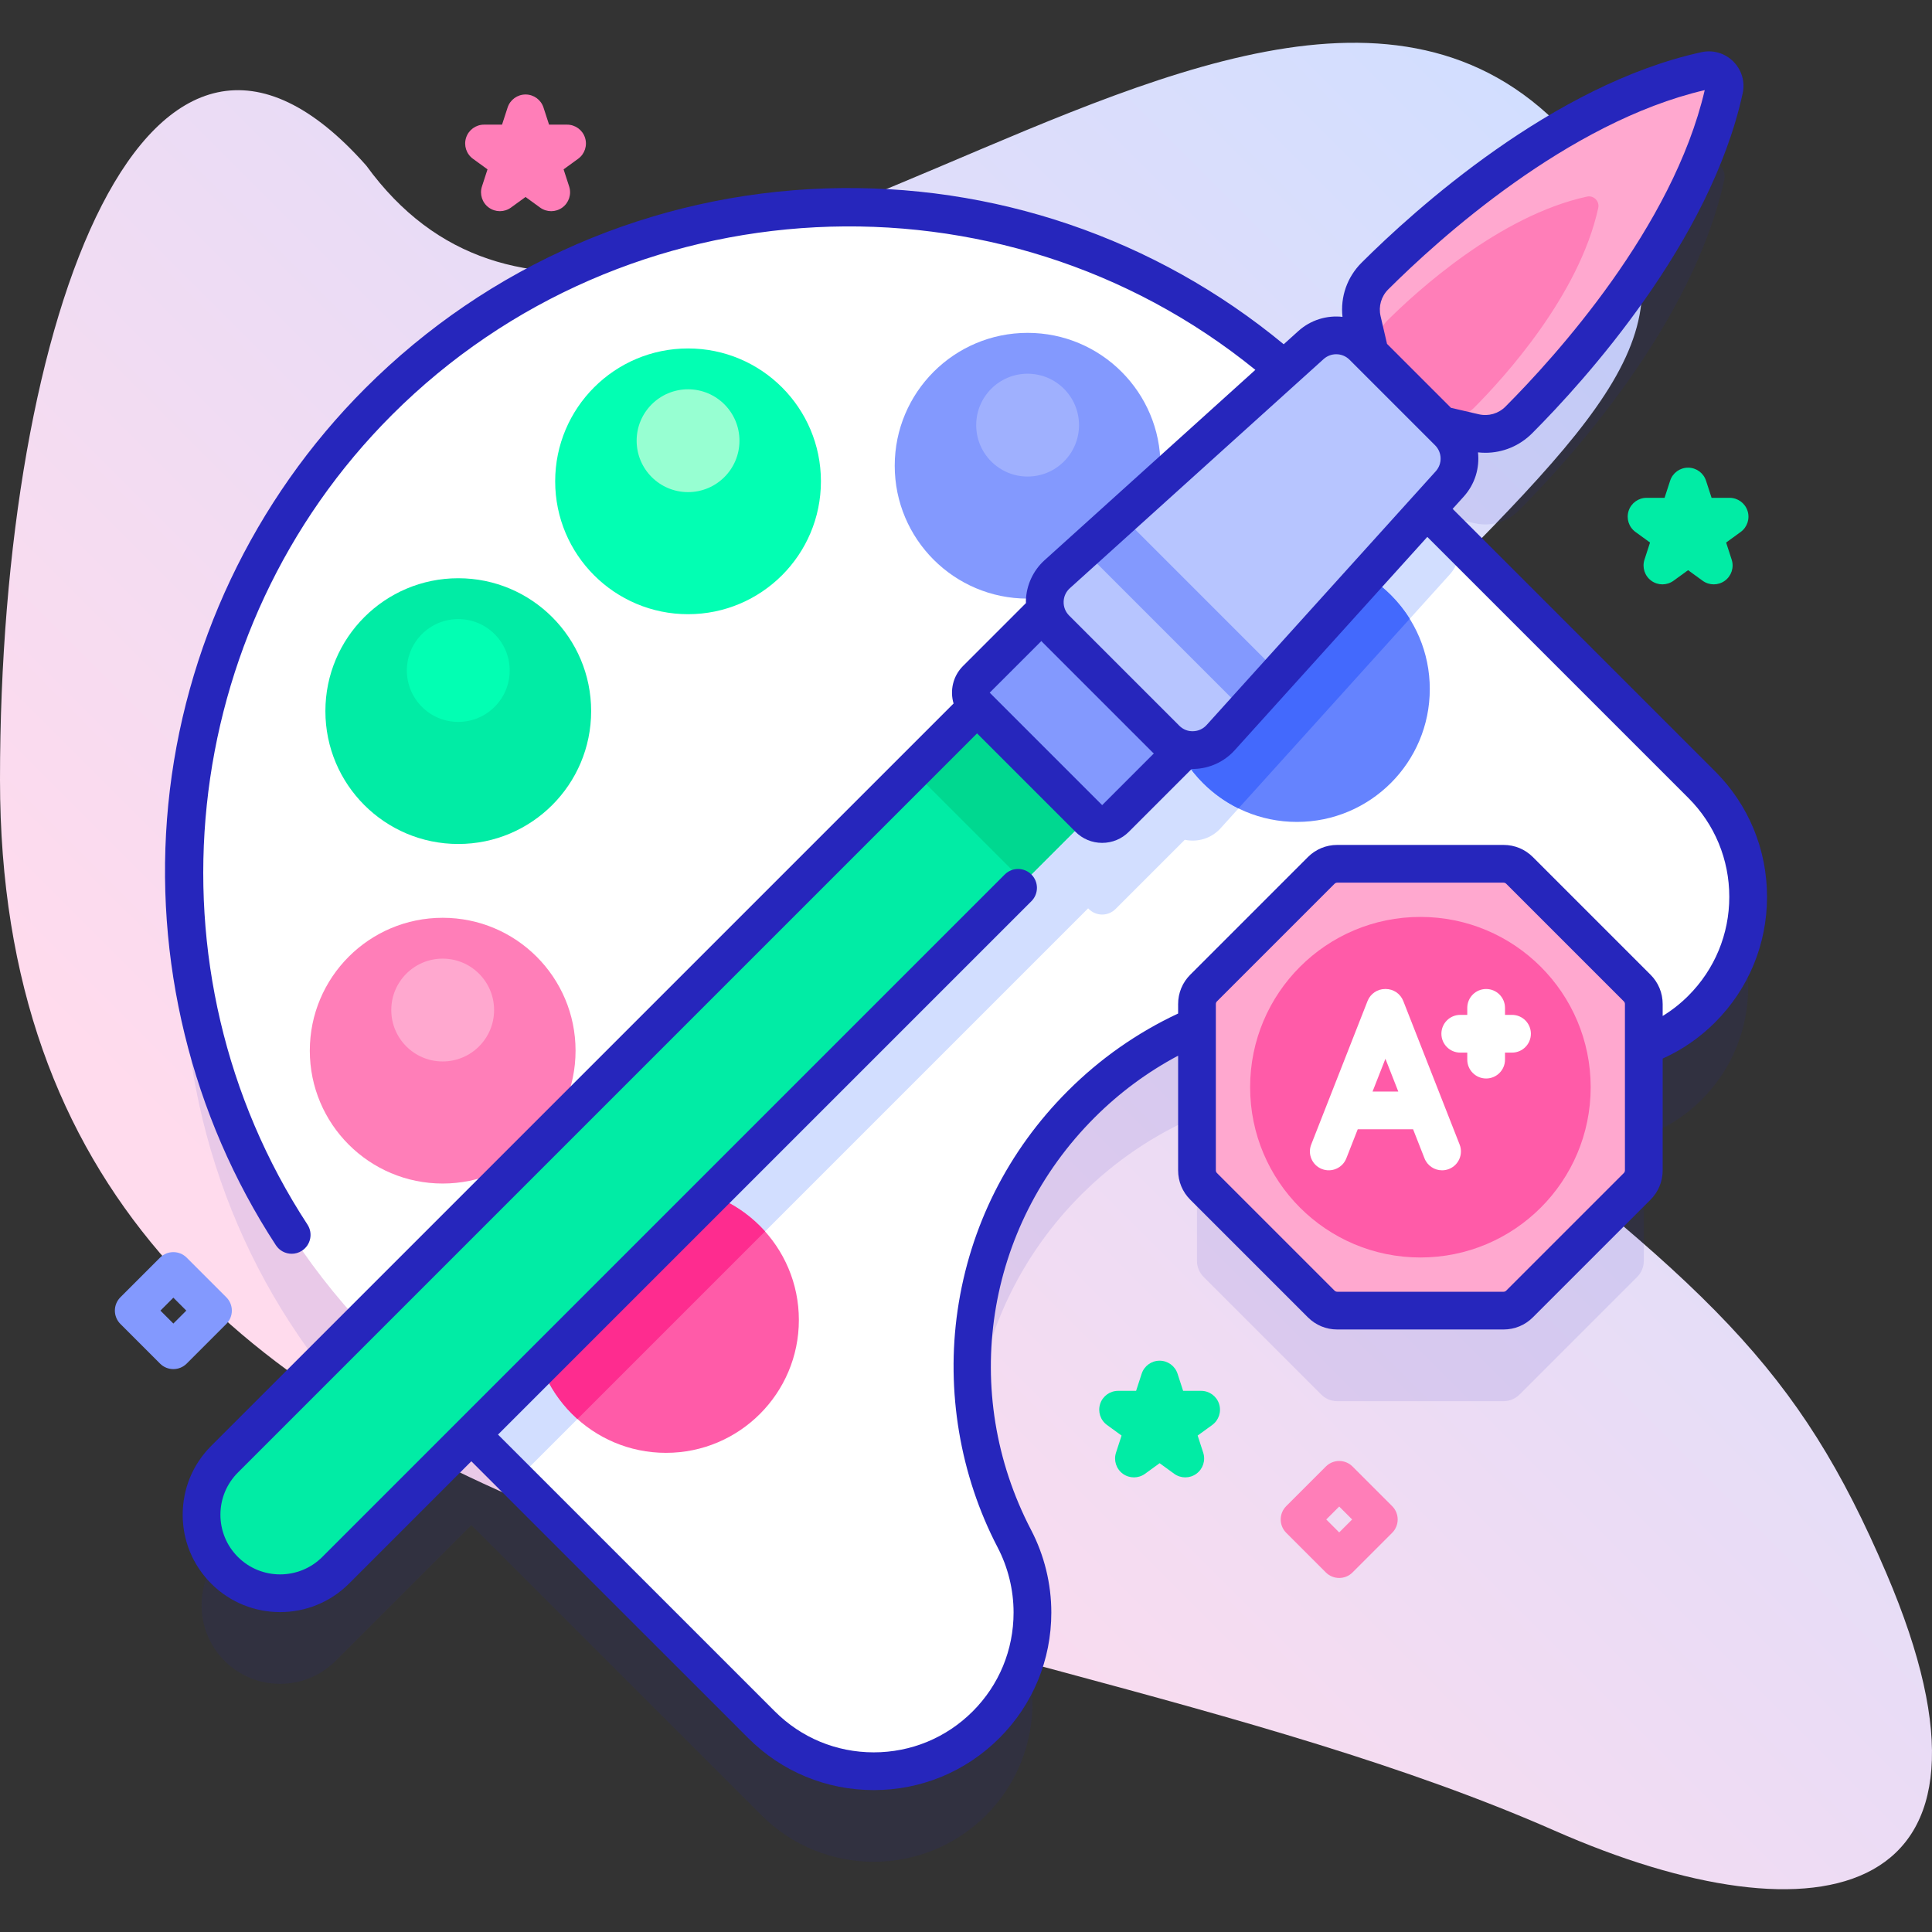 <svg id="Capa_1" enable-background="new 0 0 512 512" height="512" viewBox="0 0 512 512" width="512" xmlns="http://www.w3.org/2000/svg" xmlns:xlink="http://www.w3.org/1999/xlink"><rect x="0" y="0" width="512" height="512" fill="#333333" stroke="none"/><linearGradient id="SVGID_1_" gradientUnits="userSpaceOnUse" x1="121.911" x2="457.155" y1="412.399" y2="77.156"><stop offset=".049" stop-color="#ffdbed"/><stop offset=".999" stop-color="#d2deff"/></linearGradient><g><g><path d="m499.921 416.962c-23.422-54.774-46.584-75.804-124.145-135.196-52.998-40.584-29.401-92.717-9.407-112.711 58.876-58.876 83.995-82.063 59.47-119.965-78.45-121.24-254.135 97.438-328.768-5.2-57.441-64.938-97.085 38.643-97.071 162.753.024 217.123 255.412 209.575 411.996 278.505 70.247 30.924 125.319 19.262 87.925-68.186z" fill="url(#SVGID_1_)"/></g><g><g><g><path d="m450.954 231.905-72.88-72.88 6.125-6.783c3.569-3.952 3.415-10.008-.351-13.773l-2.692-2.692c.553.553 1.251.941 2.013 1.118l7.595 1.763c4.235.983 8.671-.295 11.741-3.375 12.824-12.865 46.062-49.18 54.442-87.624.642-2.946-2.007-5.596-4.953-4.953-38.444 8.38-74.759 41.618-87.624 54.442-3.079 3.069-4.358 7.506-3.375 11.741l1.763 7.595c.177.762.564 1.46 1.118 2.013l-2.692-2.692c-3.765-3.765-9.821-3.92-13.773-.351l-7.117 6.426c-69.21-60.114-174.147-57.27-239.966 8.549l-.008.008c-67.177 67.177-68.75 175.101-4.744 244.202l-36.063 36.063c-8.129 8.129-8.129 21.309 0 29.437 8.129 8.129 21.308 8.129 29.437 0l35.961-35.961 76.884 76.884c16.436 16.436 43.084 16.436 59.52 0 13.031-13.031 16.005-32.993 7.487-49.336-19.339-37.104-13.43-83.943 17.725-115.099 9.099-9.099 19.543-16.028 30.687-20.819v38.348c0 1.591.632 3.117 1.757 4.243l31.167 31.167c1.125 1.125 2.651 1.757 4.243 1.757h44.077c1.591 0 3.117-.632 4.243-1.757l31.167-31.167c1.125-1.125 1.757-2.651 1.757-4.243v-32.971c5.636-2.048 10.886-5.319 15.329-9.762 16.436-16.434 16.436-43.082 0-59.518z" fill="#2626bc" opacity=".1"/><g><g><path d="m286.527 292.629c-31.155 31.155-37.064 77.995-17.725 115.099 8.518 16.343 5.545 36.304-7.487 49.336-16.436 16.436-43.084 16.436-59.52 0l-101.475-101.476c-68.801-68.801-68.801-180.35 0-249.151l.008-.008c68.801-68.801 180.35-68.801 249.151 0l101.476 101.476c16.436 16.436 16.436 43.084 0 59.52-13.032 13.032-32.993 16.005-49.336 7.487-37.105-19.339-83.943-13.431-115.092 17.717z" fill="#fff"/><path d="m347.411 115.454-67.241 60.72c-2.754 2.487-3.782 6.14-3.068 9.506l-18.352 18.352c-1.953 1.953-1.953 5.118 0 7.071l.179.179-151.458 151.457 29.437 29.437 151.458-151.458.185.185c1.953 1.953 5.118 1.953 7.071 0l18.352-18.352c3.366.714 7.019-.313 9.506-3.068l60.719-67.241c2.211-2.449 2.99-5.705 2.369-8.724l-30.434-30.434c-3.019-.62-6.275.159-8.723 2.37z" fill="#d2deff"/><g><g><g><circle cx="343.696" cy="182.605" fill="#6583fe" r="35.213"/></g><path d="m373.6 163.98-45.39 50.26c-3.4-1.67-6.58-3.91-9.41-6.74-13.76-13.75-13.76-36.04 0-49.79 13.75-13.76 36.04-13.76 49.8 0 1.94 1.94 3.6 4.04 5 6.27z" fill="#4369fd"/><g><circle cx="272.326" cy="123.426" fill="#8399fe" r="35.213"/><circle cx="272.326" cy="112.663" fill="#9fb0fe" r="13.624"/></g><g><circle cx="182.341" cy="127.556" fill="#02ffb3" r="35.213"/><circle cx="182.341" cy="116.793" fill="#97ffd2" r="13.624"/></g></g><g><g><circle cx="176.495" cy="349.806" fill="#ff5ba8" r="35.213"/><path d="m202.75 326.34-49.72 49.72c-.48-.43-.96-.88-1.43-1.35-13.76-13.76-13.76-36.05 0-49.8 13.75-13.76 36.04-13.76 49.79 0 .47.47.92.94 1.36 1.43z" fill="#fe2c8f"/></g><g><circle cx="117.316" cy="278.436" fill="#ff7eb8" r="35.213"/><circle cx="117.316" cy="267.673" fill="#ffa8cf" r="13.624"/></g><g><circle cx="121.446" cy="188.451" fill="#01eca5" r="35.213"/><circle cx="121.446" cy="177.687" fill="#02ffb3" r="13.624"/></g></g></g></g><g><g><g><path d="m59.513 416.141c-8.129-8.129-8.129-21.309 0-29.437l209.911-209.911 29.437 29.437-209.911 209.911c-8.129 8.129-21.308 8.129-29.437 0z" fill="#01eca5"/></g><path d="m250.99 184.422h38.84v41.63h-38.84z" fill="#00d890" transform="matrix(.707 -.707 .707 .707 -65.923 251.321)"/><path d="m288.551 216.904-29.801-29.801c-1.953-1.953-1.953-5.118 0-7.071l24.38-24.38 36.872 36.872-24.38 24.38c-1.953 1.952-5.119 1.952-7.071 0z" fill="#8399fe"/></g><path d="m323.48 195.484 60.719-67.241c3.569-3.952 3.415-10.008-.351-13.773l-22.665-22.665c-3.765-3.765-9.821-3.92-13.773-.351l-67.241 60.72c-4.247 3.835-4.416 10.446-.369 14.493l29.186 29.186c4.047 4.047 10.658 3.878 14.494-.369z" fill="#b7c5ff"/><path d="m297.258 136.743-10.055 9.08 42.628 42.628 9.079-10.055z" fill="#8399fe"/><g><path d="m451.994 18.706c-38.444 8.38-74.759 41.618-87.624 54.442-3.079 3.069-4.358 7.506-3.375 11.741l1.763 7.595c.177.762.564 1.46 1.118 2.013l8.64 8.64 8.64 8.64c.553.553 1.251.941 2.013 1.118l7.595 1.763c4.235.983 8.671-.295 11.741-3.375 12.824-12.865 46.062-49.18 54.442-87.624.643-2.946-2.007-5.595-4.953-4.953z" fill="#ffa8cf"/><path d="m420.558 52.101c-23.238 5.065-45.19 25.157-52.966 32.908-1.861 1.855-2.634 4.537-2.04 7.097l1.066 4.591c.107.461.341.882.676 1.217l5.223 5.223 5.223 5.223c.335.335.756.569 1.217.676l4.591 1.066c2.56.594 5.242-.178 7.097-2.04 7.752-7.776 27.843-29.728 32.908-52.966.387-1.781-1.214-3.383-2.995-2.995z" fill="#ff7eb8"/></g></g></g></g><g><g><path d="m398.458 228.914h-44.077c-1.591 0-3.117.632-4.243 1.757l-31.167 31.167c-1.125 1.125-1.757 2.651-1.757 4.243v44.077c0 1.591.632 3.117 1.757 4.243l31.167 31.167c1.125 1.125 2.651 1.757 4.243 1.757h44.077c1.591 0 3.117-.632 4.243-1.757l31.167-31.167c1.125-1.125 1.757-2.651 1.757-4.243v-44.077c0-1.591-.632-3.117-1.757-4.243l-31.167-31.167c-1.126-1.124-2.652-1.757-4.243-1.757z" fill="#ffa8cf"/></g><g><circle cx="376.42" cy="288.12" fill="#ff5ba8" r="45.126"/><path d="m468.28 237.67c0-12.586-4.899-24.411-13.795-33.295l-69.52-69.52 2.945-3.261c2.986-3.307 4.231-7.591 3.773-11.714.656.074 1.311.111 1.963.111 4.604 0 9.048-1.815 12.4-5.177 13.911-13.955 47.193-50.669 55.785-90.089.667-3.054-.261-6.203-2.479-8.422-2.22-2.221-5.37-3.148-8.423-2.481-39.42 8.592-76.134 41.875-90.09 55.786-3.839 3.827-5.655 9.076-5.062 14.364-4.124-.46-8.41.785-11.717 3.773l-3.863 3.489c-34.023-28.129-76.918-42.765-121.318-41.304-46.097 1.525-89.454 20.335-122.094 52.976-29.587 29.587-48.123 68.772-52.194 110.338-4.017 40.999 6.113 82.462 28.523 116.752.959 1.468 2.559 2.265 4.19 2.265.938 0 1.887-.264 2.73-.815 2.312-1.511 2.961-4.609 1.45-6.921-44.012-67.344-34.604-157.575 22.38-214.559 61.928-61.929 161.356-66.732 228.819-11.949l-55.865 50.446c-3.037 2.742-4.839 6.66-4.943 10.75-.005.202.013.403.016.604l-16.677 16.677c-2.687 2.687-3.521 6.534-2.505 9.942l-196.731 196.731c-4.876 4.876-7.562 11.359-7.562 18.254s2.686 13.378 7.562 18.254c5.032 5.033 11.644 7.549 18.254 7.549s13.222-2.516 18.254-7.549l32.425-32.425 73.353 73.343c8.891 8.896 20.715 13.795 33.293 13.795 12.577 0 24.403-4.899 33.299-13.794 8.87-8.87 13.755-20.684 13.755-33.266 0-7.604-1.86-15.182-5.377-21.911-18.942-36.348-12.178-80.253 16.833-109.254 6.594-6.595 14.026-12.081 22.147-16.404v30.397c0 2.94 1.145 5.703 3.223 7.778l31.167 31.167c2.077 2.078 4.84 3.222 7.777 3.222h44.077c2.938 0 5.7-1.144 7.777-3.222l31.168-31.167c2.078-2.078 3.222-4.84 3.222-7.778v-29.629c5.159-2.32 9.814-5.518 13.861-9.563 8.895-8.894 13.794-20.719 13.794-33.294zm-100.38-160.981c13.177-13.135 47.507-44.329 83.871-52.807-8.479 36.366-39.672 70.695-52.807 83.872-1.862 1.869-4.505 2.629-7.069 2.034l-7.368-1.71-16.951-16.95-1.711-7.369c-.594-2.564.166-5.207 2.035-7.07zm-84.379 79.196 67.242-60.72c.954-.862 2.152-1.29 3.35-1.29 1.281 0 2.562.491 3.536 1.466l22.664 22.664c1.884 1.884 1.961 4.909.176 6.887l-60.72 67.241c-.928 1.027-2.2 1.612-3.583 1.647-1.396.052-2.685-.484-3.664-1.463l-29.186-29.186c-.979-.979-1.498-2.28-1.463-3.663s.62-2.656 1.648-3.583zm-7.548 13.993c.1.106.189.221.293.325l29.186 29.186c.102.102.215.191.32.289l-13.686 13.686-29.8-29.799zm154.652 140.28c0 .264-.106.521-.292.707l-31.168 31.167c-.187.186-.444.293-.707.293h-44.077c-.263 0-.521-.107-.707-.293l-31.168-31.169c-.188-.188-.292-.438-.292-.706v-44.077c0-.267.104-.518.293-.707l31.168-31.168c.186-.186.443-.292.706-.292h44.077c.263 0 .521.106.707.293l31.167 31.166c.188.189.293.44.293.708zm10-40.913v-3.164c0-2.938-1.144-5.7-3.222-7.778l-31.167-31.166c-2.077-2.078-4.84-3.223-7.778-3.223h-44.077c-2.938 0-5.701 1.145-7.777 3.222l-31.167 31.167c-2.078 2.077-3.223 4.84-3.223 7.779v2.509c-10.843 5.08-20.668 11.952-29.219 20.503-15.878 15.874-25.98 35.974-29.215 58.129-3.126 21.412.634 43.722 10.588 62.823 2.775 5.31 4.242 11.287 4.242 17.284 0 9.911-3.845 19.213-10.825 26.194-7.007 7.007-16.322 10.866-26.229 10.866s-19.218-3.858-26.222-10.866l-73.354-73.344 141.356-141.356c1.953-1.953 1.953-5.119 0-7.071-1.951-1.952-5.119-1.952-7.07 0l-180.851 180.852c-6.168 6.167-16.199 6.167-22.367 0-2.986-2.987-4.632-6.958-4.632-11.183s1.646-8.196 4.632-11.183l195.885-195.885 26.073 26.073c1.888 1.898 4.402 2.943 7.079 2.943s5.191-1.045 7.07-2.935l16.665-16.665c.081.001.161.012.243.012.125 0 .251-.002.377-.005 4.09-.104 8.008-1.906 10.75-4.942l51.065-56.55 69.162 69.162c7.005 6.997 10.863 16.31 10.863 26.222 0 9.904-3.858 19.218-10.865 26.225-2.069 2.069-4.342 3.85-6.79 5.351z" fill="#2626bc"/><g fill="#fff"><path d="m371.881 265.268c-.751-1.914-2.598-3.173-4.654-3.173h-.152c-2.056 0-3.903 1.259-4.654 3.173l-14.937 38.05c-1.009 2.57.257 5.472 2.827 6.481 2.569 1.007 5.472-.257 6.481-2.827l3.022-7.699h14.673l3.022 7.699c.773 1.97 2.66 3.174 4.656 3.174.607 0 1.226-.112 1.826-.347 2.57-1.009 3.836-3.911 2.827-6.481zm-8.141 24.005 3.411-8.689 3.411 8.689z"/><path d="m400.701 268.954h-1.859v-1.858c0-2.761-2.239-5-5-5s-5 2.239-5 5v1.858h-1.858c-2.761 0-5 2.239-5 5s2.239 5 5 5h1.858v1.859c0 2.761 2.239 5 5 5s5-2.239 5-5v-1.859h1.859c2.761 0 5-2.239 5-5s-2.238-5-5-5z"/></g></g></g></g><g><path d="m440.556 154.861c-1.031 0-2.062-.318-2.939-.955-1.752-1.273-2.485-3.53-1.815-5.59l1.474-4.537-3.859-2.804c-1.752-1.273-2.485-3.53-1.815-5.59.669-2.06 2.589-3.455 4.755-3.455h4.771l1.475-4.537c.669-2.06 2.589-3.455 4.755-3.455s4.086 1.395 4.755 3.455l1.475 4.537h4.771c2.166 0 4.086 1.395 4.755 3.455.67 2.06-.063 4.317-1.816 5.59l-3.859 2.804 1.474 4.537c.67 2.06-.063 4.317-1.816 5.59-1.752 1.273-4.125 1.273-5.877 0l-3.859-2.804-3.86 2.804c-.883.636-1.914.955-2.945.955z" fill="#01eca5"/></g><g><path d="m300.507 391.521c-1.031 0-2.062-.318-2.939-.955-1.752-1.273-2.485-3.53-1.815-5.59l1.474-4.537-3.859-2.804c-1.752-1.273-2.485-3.53-1.815-5.59.669-2.06 2.589-3.455 4.755-3.455h4.771l1.475-4.537c.669-2.06 2.589-3.455 4.755-3.455s4.086 1.395 4.755 3.455l1.475 4.537h4.771c2.166 0 4.086 1.395 4.755 3.455.67 2.06-.063 4.317-1.816 5.59l-3.859 2.804 1.474 4.537c.67 2.06-.063 4.317-1.816 5.59-1.752 1.273-4.125 1.273-5.877 0l-3.859-2.804-3.86 2.804c-.883.637-1.914.955-2.945.955z" fill="#01eca5"/></g><g><path d="m146.07 55.963c-1.031 0-2.062-.318-2.939-.955l-3.858-2.804-3.86 2.804c-1.752 1.273-4.124 1.273-5.878 0-1.752-1.273-2.485-3.53-1.815-5.59l1.474-4.537-3.859-2.804c-1.752-1.273-2.485-3.53-1.815-5.59.669-2.06 2.589-3.455 4.755-3.455h4.771l1.475-4.537c.669-2.06 2.589-3.455 4.755-3.455s4.086 1.395 4.755 3.455l1.475 4.537h4.771c2.166 0 4.086 1.395 4.755 3.455.67 2.06-.063 4.317-1.816 5.59l-3.859 2.804 1.474 4.537c.67 2.06-.063 4.317-1.816 5.59-.882.637-1.913.955-2.945.955z" fill="#ff7eb8"/></g><g><path d="m45.942 362.826c-1.279 0-2.56-.488-3.535-1.464l-10.5-10.5c-1.953-1.953-1.953-5.119 0-7.071l10.5-10.5c1.951-1.952 5.119-1.952 7.07 0l10.5 10.5c1.953 1.953 1.953 5.119 0 7.071l-10.5 10.5c-.975.975-2.255 1.464-3.535 1.464zm-3.428-15.5 3.429 3.429 3.429-3.429-3.429-3.429z" fill="#8399fe"/></g><g><path d="m354.9 418.176c-1.279 0-2.56-.488-3.535-1.464l-10.5-10.5c-1.953-1.953-1.953-5.119 0-7.071l10.5-10.5c1.951-1.952 5.119-1.952 7.07 0l10.5 10.5c1.953 1.953 1.953 5.119 0 7.071l-10.5 10.5c-.975.976-2.255 1.464-3.535 1.464zm-3.428-15.5 3.429 3.429 3.429-3.429-3.429-3.429z" fill="#ff7eb8"/></g></g></g></svg>